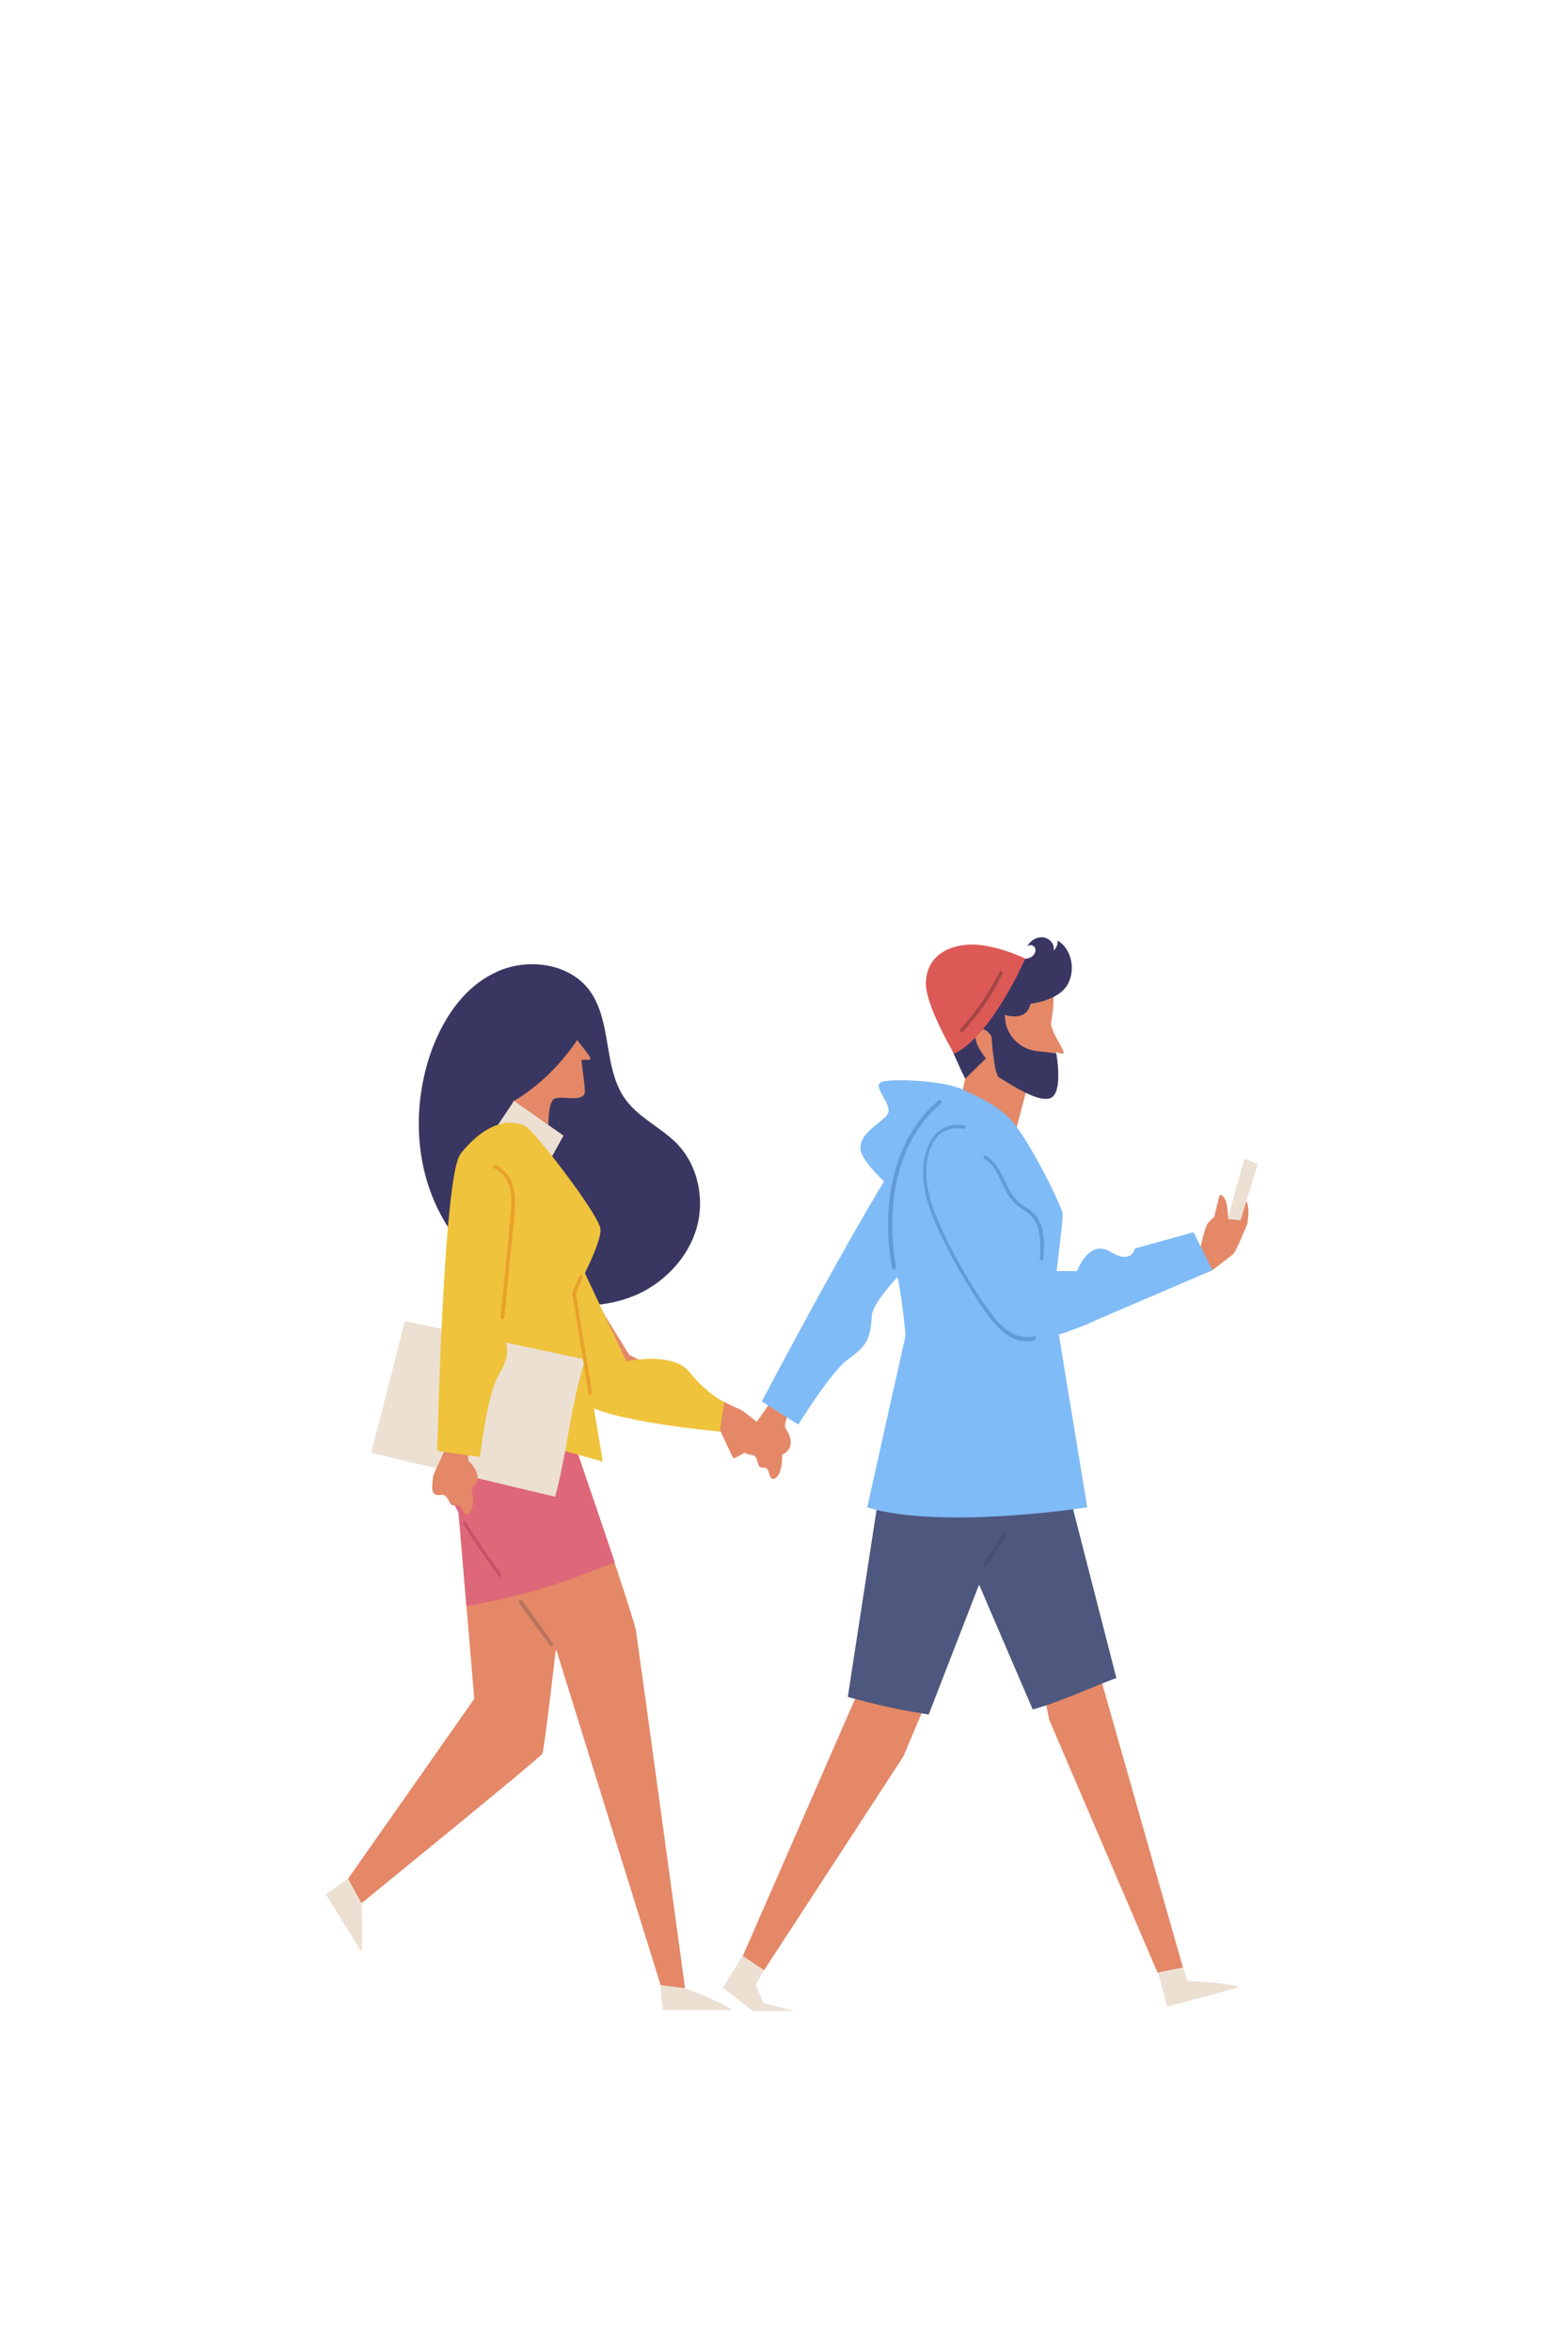<?xml version="1.0" encoding="utf-8"?>
<!-- Generator: Adobe Illustrator 24.2.3, SVG Export Plug-In . SVG Version: 6.00 Build 0)  -->
<svg version="1.1" xmlns="http://www.w3.org/2000/svg" xmlns:xlink="http://www.w3.org/1999/xlink" x="0px" y="0px"
	 viewBox="0 0 339.2 508.7" style="enable-background:new 0 0 339.2 508.7;" xml:space="preserve">
<style type="text/css">
	.st0{display:none;}
	.st1{display:inline;fill:#FFFFFF;}
	.st2{fill:#393762;}
	.st3{fill:#ECE0D3;}
	.st4{fill:#E48868;}
	.st5{fill:#DE6879;}
	.st6{fill:#EFC33B;}
	.st7{fill:#C55469;}
	.st8{fill:#4E587F;}
	.st9{fill:#7FBBF7;}
	.st10{fill:#454F78;}
	.st11{fill:#DC5955;}
	.st12{fill:#A34745;}
	.st13{fill:#639BDA;}
	.st14{fill:#E8A12B;}
	.st15{fill:#BA745D;}
</style>
<g id="BACKGROUND" class="st0">
	<rect x="-550.3" y="8.7" class="st1" width="500" height="500"/>
</g>
<g id="OBJECTS">
	<g>
		<g>
			<path class="st2" d="M93,228.2c-3.5,10.6-3.3,22.5,1.4,32.6c4.7,10.1,13.9,18.2,24.7,20.7c6.3,1.5,13.2,1,19.1-1.7
				c5.9-2.8,10.7-8,12.5-14.2c1.8-6.3,0.3-13.5-4.2-18.2c-3.4-3.5-8.2-5.6-11.1-9.5c-5-6.7-2.9-16.8-7.8-23.6
				c-4.5-6.2-14-7.3-20.8-3.8C99.9,213.9,95.5,220.9,93,228.2z"/>
		</g>
		<g>
			<g>
				<path class="st3" d="M148.2,430L148.2,430c0,0,9.9,3.8,10,4.7h-14.8l-1-9.3L148.2,430z"/>
			</g>
			<g>
				<path class="st3" d="M81.7,408.7l-3.5,2.9c0,0,0.5,9.7-0.1,10.4l-7.6-12.3l7.6-5.4L81.7,408.7z"/>
			</g>
			<g>
				<path class="st4" d="M120.4,355.3c0,0-2.6,23.1-3.1,24c-0.5,0.9-39.1,32.3-39.1,32.3l-2.9-5.3l27.3-38.9l-3.9-46.1L120.4,355.3z
					"/>
			</g>
			<g>
				<path class="st4" d="M97.8,296.8c9.8,1,19.7,1.8,28.2,6.2l-2.3,7.6c0,0,13.4,39,13.9,42.2c0.5,3.3,10.6,77.2,10.6,77.2l-5.3-0.7
					L120.4,357c0,0-28.2-33.5-26.8-46.7C94.1,304.4,96,299.9,97.8,296.8z"/>
			</g>
			<g>
				<path class="st5" d="M133,337.9c-4.1-12.2-9.3-27.3-9.3-27.3l2.3-7.6c-8.6-4.4-18.4-5.2-28.2-6.2c-1.8,3.2-3.6,7.7-4.3,13.6
					c-0.4,4.1,2.1,10.3,5.7,16.7l1.7,20.2c3.4-0.5,6.8-1.2,10.2-2.1c0,0,0,0,0,0c0.4-0.1,0.8-0.2,1.1-0.3c0.4-0.1,0.8-0.2,1.3-0.3
					l0,0c3.3-0.9,6.6-1.9,9.8-3C126.5,340.4,129.7,339.1,133,337.9z"/>
			</g>
			<g>
				<g>
					<path class="st4" d="M119,250.2c0,0-1.2-10.6,0.7-12.4c1.3-1.1,5.5,0.6,6.7-1.1c0.4-0.5-0.3-4.5-0.6-7.2
						c-0.1-0.7,2,0.1,1.9-0.6c-0.1-0.9-3.6-4.4-3.5-5.3c1.8-14.4-22-14.8-22.7-3.5c-0.4,7,3,14.1,9.6,18l-3.9,7.5L119,250.2z"/>
				</g>
			</g>
			<g>
				<path class="st4" d="M125.7,276.1l10.4,16.9c0,0,22.4,11.2,23.7,11.7c1.3,0.4,8,6.1,8.8,7.4c0.8,1.3-2.5,1.9-3.1,1.9
					c-0.6,0-2.6-0.9-2.6-0.9s-4,2.4-4.2,2.3c-0.2-0.1-2.8-5.8-2.8-5.8s-26.1-6.6-28.1-8.4c-2.1-1.7-10.1-21.2-10.1-21.2L125.7,276.1
					z"/>
			</g>
			<g>
				<path class="st6" d="M125,272.1l10.5,22.3c0,0,10.2-2.2,13.7,2.4c3.6,4.5,7.5,6.5,7.5,6.5l-1,6.3c0,0-25.8-2.3-29.8-6.6
					c-3.9-4.3-3.7-27.6-3.7-27.6L125,272.1z"/>
			</g>
			<g>
				<polygon class="st3" points="119.2,250.5 121.9,245.6 111.2,238.1 107.5,243.6 				"/>
			</g>
			<g>
				<path class="st6" d="M99.6,249.6c0,0,6.7-9.4,14-6.1c1.8,0.8,16,19.2,16.3,22.3c0.3,3.1-5.6,13.9-5.6,13.9l6.1,36.4l-41.8-11.6
					l9.3-22.4C97.8,282.1,94.8,269.9,99.6,249.6z"/>
			</g>
			<g>
				<path class="st7" d="M108.2,341.1c-0.1,0-0.2-0.1-0.3-0.2c-2.8-3.9-5.4-7.5-7.7-11.3c-0.1-0.2-0.1-0.4,0.1-0.5
					c0.2-0.1,0.4-0.1,0.5,0.1c2.3,3.7,4.8,7.3,7.6,11.2c0.1,0.2,0.1,0.4-0.1,0.6C108.3,341,108.2,341.1,108.2,341.1z"/>
			</g>
		</g>
		<g>
			<g>
				<g>
					<path class="st4" d="M219.7,244.7l2.4-9.1c0,0,3.4,0.9,4.9-0.5c0.6-0.6,1.2-3.2,1.4-7.4c0-0.4,1.7,0.5,1.7,0c0-0.9-3-5-2.7-6.6
						c1-6.1,0.5-7.7-1.3-9.4c-3.9-3.8-17.6-4.4-19.4,2.3c-1.9,6.6-1.3,9.8,2.1,19.3l-2.1,9.4L219.7,244.7z"/>
				</g>
			</g>
			<g>
				<path class="st3" d="M253.4,417.9l3.5,10.5c0,0,10.8,0.6,11.1,1.4l-15.5,4.2l-4-14.8L253.4,417.9z"/>
			</g>
			<g>
				<polygon class="st3" points="171.7,434.9 162.8,434.9 156.4,429.9 164.4,416.8 168.8,419.5 163.5,429.3 165.2,433.2 				"/>
			</g>
			<g>
				<path class="st4" d="M193.6,366.8c-3.4-0.6-4.4-0.6-7.7-1.5L160.7,423l4.6,3.1l30.1-46.2l4.7-11.1
					C197.7,368.3,195.9,367.2,193.6,366.8z"/>
			</g>
			<g>
				<path class="st4" d="M238,362.6c-5.2,1.9-6.4,4.1-11.8,5.5l0.8,3.9l23.4,54.6l5.5-1.1L238,362.6z"/>
			</g>
			<g>
				<path class="st8" d="M241.5,362.9l-10.8-42.1h-40.2l-7.1,46.2c3.4,0.9,6.8,1.8,10.3,2.5c2.4,0.5,4.8,0.9,7.2,1.3l10.9-28.1
					l11.6,27C229,368.2,236.1,364.9,241.5,362.9z"/>
			</g>
			<g>
				<path class="st9" d="M206.5,235.1c0,0,8.2,2.6,12.4,7.3c4.1,4.8,10.8,18.5,11,20.1c0.1,1.5-2.1,18.5-2.1,18.5l7.4,45
					c0,0-31.7,4.9-47.6,0l8.3-37.2c0,0-1.2-13.1-2.5-14.6c-1.3-1.5,1-14.5,2.1-20.6c1-6,5.8-12.9,7.4-14.3
					C204.5,237.9,206.5,235.1,206.5,235.1z"/>
			</g>
			<g>
				<path class="st9" d="M209.2,236.1c-3.8-2.5-17.2-3-18.7-2c-1.6,1,2.1,4.3,1.7,6.4c-0.4,2.1-8.2,4.9-5.5,9.6
					c2.6,4.7,10.4,10.2,10.4,10.2L209.2,236.1z"/>
			</g>
			<g>
				<path class="st10" d="M213.1,338.8c-0.1,0-0.1,0-0.2-0.1c-0.2-0.1-0.2-0.4-0.1-0.5l4.4-6.9c0.1-0.2,0.4-0.2,0.5-0.1
					c0.2,0.1,0.2,0.4,0.1,0.5l-4.4,6.9C213.3,338.8,213.2,338.8,213.1,338.8z"/>
			</g>
			<g>
				<path class="st2" d="M228.8,203.4c0.1,0.8-0.3,1.6-0.9,2.2c0.4-1.4-1-2.9-2.5-2.9c-1.5,0-2.5,0.8-3.3,2.1
					c0.4-0.6,1.5-0.5,1.8,0.2c0.3,0.7-0.1,1.5-0.7,1.9c-0.6,0.4-1.4,0.5-2.1,0.5c-1.7,0-3.4-0.5-5.1-0.9c-1.7-0.5-3.4-0.9-5.1-0.9
					c-1.7,0-3.5,0.5-4.8,1.7c-1.2,1.2-1.7,3.6-0.9,5.1c-4.4,1.8-1.3,9.4,0,12.8c1.3,3.4,3.6,8.1,3.6,8.1l4.5-4.4c0,0-3.4-4-1.9-5.7
					c1.5-1.8,3.1,1,3.1,1s0.5,8.4,1.7,8.9c1.2,0.5,8,5.5,11,4.4c2.9-1.1,1.3-9.7,1.3-9.7l-4.3-0.5c-4-0.5-6.9-3.9-6.8-7.8l0,0
					c0,0,4.7,1.6,5.5-2.4c3.3-0.5,7.2-1.8,8.4-4.9C232.6,209.1,231.6,205.1,228.8,203.4z"/>
			</g>
			<g>
				<path class="st11" d="M221.8,207.3c0,0-7.3,16.8-15.4,20.6c0,0-6.3-10.6-6.1-15.4c0.1-4.8,3.6-7.8,9-8.2
					C214.7,203.9,221.8,207.3,221.8,207.3z"/>
			</g>
			<g id="XMLID_59_">
				<g>
					<path class="st4" d="M170,309c-0.7-1.1,0.8-3.8,2-5.2c-0.9-1.5-0.9-4.9-1.7-6.5c-4.9,8.6-8.3,12.1-8.7,13.2
						c-0.9,2.5-1.3,4,0.8,4.1s0.9,3,2.7,2.8c1.8-0.2,0.9,3.2,2.6,2.3c1.7-1,1.5-5.1,1.5-5.1S172.8,313.3,170,309z"/>
				</g>
			</g>
			<g>
				<path class="st9" d="M200.6,242.4c-5.4,2.8-35.8,60.7-35.8,60.7l7.9,5c0,0,6.9-11.2,10.6-14c3.8-2.8,5-4,5.3-9.5
					c0.4-5.5,17.6-19.1,20.3-25.1C211.6,253.4,204.3,240.5,200.6,242.4z"/>
			</g>
			<g>
				<path class="st12" d="M208.1,223.2c-0.1,0-0.2,0-0.3-0.1c-0.2-0.1-0.2-0.4,0-0.6c3.4-3.7,6.2-7.8,8.4-12.3
					c0.1-0.2,0.3-0.3,0.5-0.2c0.2,0.1,0.3,0.3,0.2,0.5c-2.2,4.6-5.1,8.8-8.5,12.5C208.3,223.1,208.2,223.2,208.1,223.2z"/>
			</g>
			<g>
				<path class="st13" d="M193.4,274.6c-0.2,0-0.4-0.1-0.4-0.3c-2.2-11.6-0.8-27.2,10-36.3c0.2-0.1,0.4-0.1,0.6,0
					c0.1,0.2,0.1,0.4,0,0.6c-10.5,8.9-11.9,24.2-9.7,35.6C193.8,274.3,193.7,274.5,193.4,274.6C193.4,274.6,193.4,274.6,193.4,274.6
					z"/>
			</g>
		</g>
		<g>
			<path class="st9" d="M233,274.9h-4.7c0,0-11.3-26.2-15.2-29.4c-3.9-3.2-4.9,27.4,1.5,36.6c6.4,9.2,8,9.2,20.3,4.4
				C247.4,281.5,233,274.9,233,274.9z"/>
		</g>
		<g>
			<g>
				<path class="st4" d="M269.8,264.4c0.5-1.2,0.2-4.8-0.2-4.5c-0.5,0.3-0.9,2.4-0.9,2.4l-0.2,1c0,0-0.7-0.3-0.8,0
					c0,0.3-0.3,1.5-0.3,1.5l-0.1,2.4L269.8,264.4z"/>
			</g>
			<g>
				<polygon class="st3" points="264.1,269.1 266.9,258.8 269.2,250.6 272.1,251.7 266.7,269.4 				"/>
			</g>
			<g>
				<path class="st4" d="M234.8,275.2l2.4,9.3c0,0,23.8-9.3,25.1-9.8c0,0,3.7-2.9,4.4-3.4c0.7-0.6,3-6.3,3.2-6.8
					c0.2-0.6-4.2-0.8-4.2-0.8s-0.1-2.7-0.4-3.6c-0.1-0.5-1.1-2.6-1.6-1.2l-1,4.2l-1.4,1.4c-0.7,1-1.6,5.3-1.6,5.3L234.8,275.2z"/>
			</g>
			<g>
				<path class="st9" d="M233,274.9c0,0,2.5-7,7.2-4.2c4.7,2.9,5.3-0.7,5.3-0.7l12.7-3.5l4.1,8.2L235,286.4L233,274.9z"/>
			</g>
		</g>
		<g>
			<path class="st13" d="M222.2,290.1c-1.6,0-3.4-0.6-4.9-1.8c-1.8-1.4-3.2-3.2-4.4-5c-3.7-5.3-6.9-10.9-9.6-16.7
				c-1.8-3.8-3.4-7.9-3.6-12.3c-0.1-4,1-7.5,3.1-9.4c1.5-1.4,3.5-1.9,5.8-1.5c0.2,0,0.4,0.2,0.3,0.4c0,0.2-0.2,0.4-0.5,0.3
				c-2.1-0.3-3.8,0.1-5.2,1.3c-1.9,1.7-3,5-2.8,8.8c0.2,4.3,1.8,8.3,3.5,12c2.7,5.8,5.9,11.4,9.6,16.6c1.2,1.7,2.5,3.5,4.3,4.8
				c1.9,1.4,4,1.9,5.8,1.4c0.2-0.1,0.4,0.1,0.5,0.3c0.1,0.2-0.1,0.4-0.3,0.5C223.3,290.1,222.8,290.1,222.2,290.1z"/>
		</g>
		<g>
			<path class="st13" d="M225.3,272.6C225.3,272.6,225.3,272.6,225.3,272.6c-0.2,0-0.4-0.2-0.4-0.4c0.3-3.4,0.3-7.2-2.1-9.5
				c-0.5-0.4-1-0.8-1.5-1.1c-0.5-0.3-1-0.6-1.4-1c-1.5-1.3-2.4-3.1-3.2-4.9c-1-2.1-1.9-4-3.8-5.1c-0.2-0.1-0.3-0.4-0.1-0.5
				c0.1-0.2,0.3-0.3,0.5-0.1c2.1,1.2,3.1,3.3,4.1,5.4c0.8,1.7,1.7,3.5,3,4.6c0.4,0.4,0.9,0.7,1.4,1c0.6,0.4,1.1,0.7,1.6,1.2
				c2.7,2.5,2.6,6.5,2.3,10.1C225.7,272.4,225.5,272.6,225.3,272.6z"/>
		</g>
		<g>
			<path class="st3" d="M126.6,294l-39-8.3l-7.3,28.5l39.8,9.5C122.7,313.9,123.5,303.7,126.6,294z"/>
		</g>
		<g id="XMLID_61_">
			<g>
				<path class="st4" d="M101.6,316.2c-0.9-1,0.1-3.9,0.9-5.5c-1.2-1.3-1.9-4.6-2.9-6c-3.1,9.4-5.8,13.5-5.9,14.7
					c-0.4,2.7-0.4,4.2,1.6,3.9c2.1-0.3,1.5,2.8,3.2,2.2c1.7-0.5,1.5,3,3,1.7c1.5-1.3,0.5-5.3,0.5-5.3S105.2,319.9,101.6,316.2z"/>
			</g>
		</g>
		<g>
			<path class="st6" d="M99.6,249.6c-3.7,4.8-5,64.2-5,64.2l9.2,1.3c0,0,1.6-13.1,3.8-17.2c2.3-4.1,2.9-5.7,0.9-10.9
				c-2-5.1,5.7-18.7,5.7-25.4C114.2,254.9,102.1,246.2,99.6,249.6z"/>
		</g>
		<g>
			<path class="st14" d="M127.7,301.6c-0.2,0-0.4-0.1-0.4-0.3l-3.5-21.5c0-0.1,0-0.1,0-0.2l1.5-3.6c0.1-0.2,0.3-0.3,0.5-0.2
				c0.2,0.1,0.3,0.3,0.2,0.5l-1.4,3.5l3.5,21.4C128.1,301.3,128,301.5,127.7,301.6C127.7,301.6,127.7,301.6,127.7,301.6z"/>
		</g>
		<g>
			<path class="st14" d="M108.7,285.3C108.7,285.3,108.6,285.3,108.7,285.3c-0.3,0-0.4-0.2-0.4-0.4l2.1-21.4c0.2-2.1,0.4-4.2,0-6.2
				c-0.5-2.2-1.8-3.9-3.5-4.6c-0.2-0.1-0.3-0.3-0.2-0.5c0.1-0.2,0.3-0.3,0.5-0.2c1.9,0.8,3.4,2.7,3.9,5.1c0.5,2.2,0.3,4.3,0.1,6.5
				l-2.1,21.4C109,285.2,108.9,285.3,108.7,285.3z"/>
		</g>
		<g>
			<path class="st15" d="M119.2,356c-0.1,0-0.2-0.1-0.3-0.2l-6.6-9.1c-0.1-0.2-0.1-0.4,0.1-0.6c0.2-0.1,0.4-0.1,0.6,0.1l6.6,9.1
				c0.1,0.2,0.1,0.4-0.1,0.6C119.3,355.9,119.3,356,119.2,356z"/>
		</g>
		<g>
			<path class="st2" d="M111.2,238.1c11.4-6.8,16.5-18,16.5-18l-5.4-7.9c0,0-19-5.6-23.9,7.9C93.5,233.6,111.2,238.1,111.2,238.1z"
				/>
		</g>
	</g>
</g>
<g id="DESIGNED_BY_FREEPIK">
</g>
</svg>

